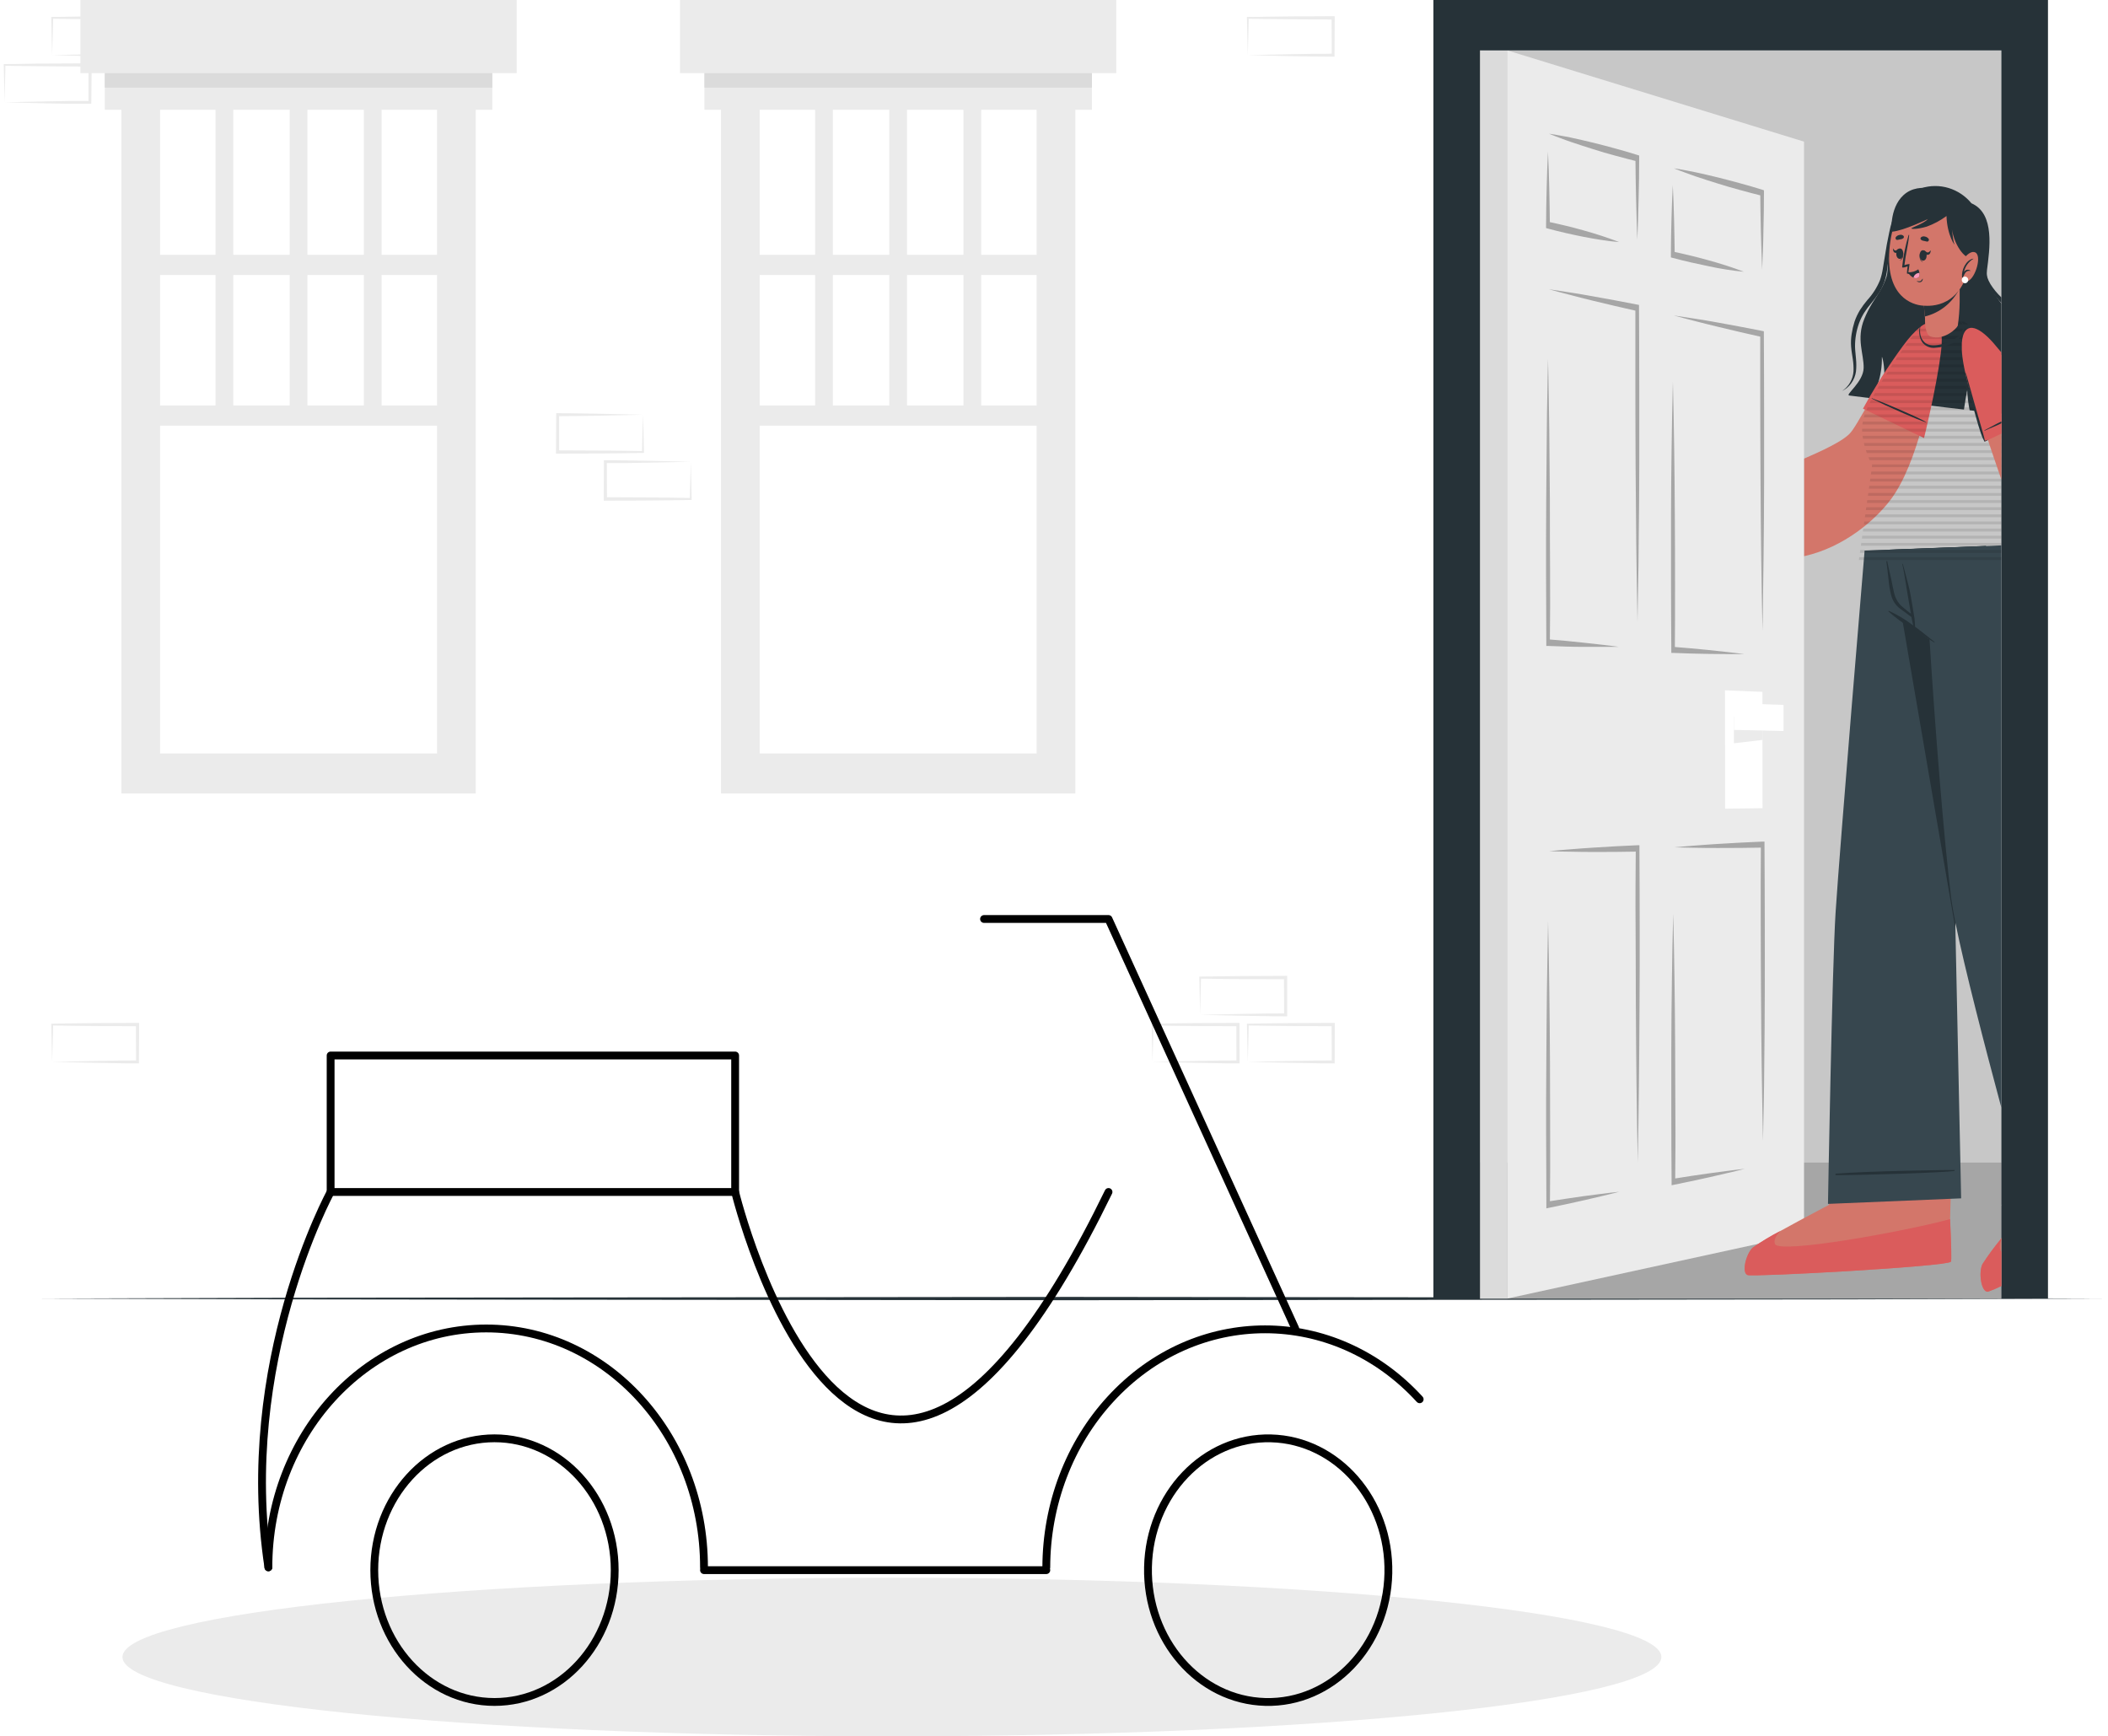 <svg width="539" height="444" viewBox="0 0 539 444" fill="none" xmlns="http://www.w3.org/2000/svg">
<path d="M116.692 15.321H35.981V197.788H116.692V15.321Z" fill="white"/>
<path d="M121.638 202.904H31.034V10.206H121.638V202.904ZM40.927 192.673H111.745V20.437H40.927V192.673Z" fill="#EBEBEB"/>
<path d="M116.692 103.678H35.981V108.845H116.692V103.678Z" fill="#EBEBEB"/>
<path d="M116.692 65.156H35.981V70.323H116.692V65.156Z" fill="#EBEBEB"/>
<path d="M93.031 25.11V105.204H97.565V25.11H93.031Z" fill="#EBEBEB"/>
<path d="M74.069 25.11V105.204H78.604V25.11H74.069Z" fill="#EBEBEB"/>
<path d="M55.108 25.11L55.108 105.204H59.642L59.642 25.11H55.108Z" fill="#EBEBEB"/>
<path d="M125.876 9.362H26.797V28.068H125.876V9.362Z" fill="#EBEBEB"/>
<path d="M125.876 9.362H26.797V22.407H125.876V9.362Z" fill="#DBDBDB"/>
<path d="M132.109 0H20.556V18.706H132.109V0Z" fill="#EBEBEB"/>
<path d="M270.001 15.321H189.29V197.788H270.001V15.321Z" fill="white"/>
<path d="M274.956 202.904H184.352V10.206H274.956V202.904ZM194.245 192.673H265.063V20.437H194.245V192.673Z" fill="#EBEBEB"/>
<path d="M270.001 103.678H189.29V108.845H270.001V103.678Z" fill="#EBEBEB"/>
<path d="M270.001 65.156H189.29V70.323H270.001V65.156Z" fill="#EBEBEB"/>
<path d="M246.349 25.101V105.195H250.883V25.101H246.349Z" fill="#EBEBEB"/>
<path d="M227.387 25.101V105.195H231.921V25.101H227.387Z" fill="#EBEBEB"/>
<path d="M208.425 25.101V105.195H212.96V25.101H208.425Z" fill="#EBEBEB"/>
<path d="M279.194 9.362H180.115V28.068H279.194V9.362Z" fill="#EBEBEB"/>
<path d="M279.194 9.362H180.115V22.407H279.194V9.362Z" fill="#DBDBDB"/>
<path d="M285.426 0H173.874V18.706H285.426V0Z" fill="#EBEBEB"/>
<path d="M306.878 259.509L317.892 259.27L323.317 259.177C325.122 259.134 326.911 259.177 328.709 259.125L328.346 259.509L328.296 249.968L328.709 250.395L317.769 250.386C314.133 250.386 310.497 250.284 306.853 250.241L307.084 250.011C307.084 251.571 307.01 253.14 306.969 254.735L306.878 259.509ZM306.878 259.509L306.763 254.786C306.763 253.2 306.672 251.588 306.655 249.968V249.738H306.878C310.522 249.696 314.158 249.602 317.793 249.593L328.709 249.542H329.121V249.968V259.509V259.893H328.75C326.911 259.893 325.065 259.893 323.235 259.842L317.744 259.748L306.878 259.509Z" fill="#EBEBEB"/>
<path d="M319.054 271.54L330.069 271.301L335.493 271.207C337.299 271.164 339.088 271.207 340.885 271.156L340.522 271.54L340.481 261.999L340.885 262.425L329.97 262.374C326.334 262.374 322.698 262.272 319.054 262.229L319.285 261.999C319.285 263.559 319.211 265.128 319.178 266.722L319.054 271.54ZM319.054 271.54L318.939 266.816C318.939 265.23 318.848 263.619 318.832 261.999V261.769H319.054C322.698 261.726 326.334 261.632 329.97 261.624L340.885 261.573H341.306V261.999L341.264 271.54V271.923H340.852C339.014 271.923 337.175 271.923 335.337 271.872L329.846 271.778L319.054 271.54Z" fill="#EBEBEB"/>
<path d="M294.685 271.54L305.699 271.301L311.124 271.207C312.921 271.164 314.718 271.207 316.515 271.156L316.153 271.54L316.12 261.999L316.532 262.425L305.617 262.374C301.981 262.374 298.337 262.272 294.701 262.229L294.924 261.999C294.924 263.559 294.858 265.128 294.817 266.722L294.685 271.54ZM294.685 271.54L294.569 266.816C294.528 265.23 294.479 263.619 294.462 261.999V261.769H294.685C298.32 261.726 301.964 261.632 305.6 261.624L316.515 261.573H316.928V261.999L316.944 271.54V271.923H316.581C314.743 271.923 312.896 271.923 311.066 271.872L305.575 271.778L294.685 271.54Z" fill="#EBEBEB"/>
<path d="M13.334 271.54L24.34 271.301L29.765 271.207C31.57 271.164 33.367 271.207 35.165 271.156L34.794 271.54L34.752 261.999L35.165 262.425L24.274 262.374C20.63 262.374 16.994 262.272 13.359 262.229L13.581 261.999C13.581 263.559 13.507 265.128 13.474 266.722L13.334 271.54ZM13.334 271.54L13.21 266.816C13.21 265.23 13.12 263.619 13.103 261.999V261.769H13.334C16.97 261.726 20.605 261.632 24.249 261.624L35.165 261.573H35.577V261.999L35.527 271.54V271.923H35.165C33.326 271.923 31.48 271.923 29.641 271.872L24.15 271.778L13.334 271.54Z" fill="#EBEBEB"/>
<path d="M13.334 14.094L24.34 13.855L29.765 13.752C31.57 13.752 33.367 13.752 35.165 13.71L34.794 14.085L34.752 4.553L35.165 4.971L24.274 4.919C20.63 4.919 16.994 4.826 13.359 4.783L13.581 4.553C13.581 6.113 13.507 7.682 13.474 9.268L13.334 14.094ZM13.334 14.094L13.21 9.37C13.21 7.776 13.12 6.164 13.103 4.553V4.323H13.334C16.97 4.323 20.605 4.186 24.249 4.186L35.165 4.135H35.577V4.57L35.527 14.102V14.486H35.165C33.326 14.486 31.48 14.486 29.641 14.486L24.15 14.383L13.334 14.094Z" fill="#EBEBEB"/>
<path d="M1.19 26.15L12.196 25.92L17.621 25.817C19.427 25.817 21.215 25.817 23.021 25.817L22.625 26.15V16.618L23.038 17.035L12.073 16.95C8.429 16.95 4.793 16.857 1.157 16.814L1.38 16.584C1.38 18.144 1.306 19.713 1.273 21.299L1.19 26.15ZM1.19 26.15L1.067 21.435C1.067 19.841 0.976 18.229 0.959 16.618V16.387H1.19C4.826 16.387 8.462 16.251 12.106 16.251L23.021 16.2H23.433V16.635L23.351 26.15V26.534H22.988C21.141 26.534 19.303 26.534 17.464 26.534L11.974 26.431L1.19 26.15Z" fill="#EBEBEB"/>
<path d="M319.054 14.102L330.069 13.863L335.493 13.77C337.299 13.77 339.088 13.77 340.885 13.718L340.522 14.102L340.481 4.561L340.885 4.988L329.97 4.928C326.334 4.928 322.698 4.834 319.054 4.792L319.285 4.561C319.285 6.122 319.211 7.69 319.178 9.276L319.054 14.102ZM319.054 14.102L318.939 9.379C318.939 7.784 318.848 6.181 318.832 4.561V4.331H319.054C322.698 4.331 326.334 4.203 329.97 4.195L340.852 4.135H341.273V4.561L341.231 14.102V14.486H340.852C339.014 14.486 337.175 14.486 335.337 14.443L329.846 14.349L319.054 14.102Z" fill="#EBEBEB"/>
<path d="M176.627 118.077L165.613 118.316L160.188 118.41C158.383 118.41 156.594 118.41 154.788 118.41L155.159 118.035L155.201 127.575L154.788 127.149L165.712 127.2C169.348 127.2 172.983 127.294 176.627 127.337L176.396 127.575C176.396 126.015 176.471 124.438 176.504 122.852L176.627 118.077ZM176.627 118.077L176.743 122.792C176.743 124.387 176.833 125.998 176.85 127.618V127.848H176.627C172.983 127.891 169.348 127.985 165.712 127.985L154.788 128.044H154.376V127.61L154.417 118.069V117.685H154.78C156.627 117.685 158.465 117.685 160.304 117.736L165.794 117.83L176.627 118.077Z" fill="#EBEBEB"/>
<path d="M164.426 106.047L153.42 106.286L147.995 106.38C146.19 106.422 144.392 106.38 142.595 106.422L142.966 106.047V115.588L142.554 115.161L153.469 115.213C157.113 115.213 160.749 115.306 164.385 115.349L164.162 115.588C164.162 114.027 164.236 112.45 164.269 110.864L164.426 106.047ZM164.426 106.047L164.549 110.762C164.549 112.356 164.64 113.968 164.657 115.588V115.818H164.426C160.79 115.861 157.154 115.954 153.51 115.954L142.595 116.014H142.166V115.588L142.216 106.047V105.663H142.579C144.417 105.663 146.264 105.663 148.102 105.714L153.593 105.808L164.426 106.047Z" fill="#EBEBEB"/>
<path d="M228.06 444C336.721 444 424.808 434.923 424.808 423.725C424.808 412.527 336.721 403.45 228.06 403.45C119.398 403.45 31.311 412.527 31.311 423.725C31.311 434.923 119.398 444 228.06 444Z" fill="#EBEBEB"/>
<path d="M10.036 332.058L76.039 331.853L142.051 331.777L274.074 331.64L406.097 331.777L472.108 331.853L538.112 332.058L472.108 332.271L406.097 332.348L274.074 332.484L142.051 332.348L76.039 332.271L10.036 332.058Z" fill="#263238"/>
<path d="M511.73 12.892H378.421V332.058H511.73V12.892Z" fill="#C7C7C7"/>
<path d="M511.73 297.289H378.421V332.058H511.73V297.289Z" fill="#A6A6A6"/>
<path d="M385.404 12.892H378.421V332.058H385.404V12.892Z" fill="#DBDBDB"/>
<path d="M461.276 315.509L385.404 332.058V12.892L461.276 36.219V315.509Z" fill="#EBEBEB"/>
<path d="M395.833 235.559C395.915 238.569 395.964 241.587 396.022 244.605C396.08 247.624 396.121 250.642 396.154 253.651C396.237 259.688 396.292 265.722 396.319 271.752C396.36 277.789 396.319 283.825 396.36 289.862C396.401 295.898 396.36 301.943 396.302 307.988L395.849 307.238C398.883 306.755 401.906 306.3 404.918 305.874L409.477 305.286C410.994 305.09 412.511 304.902 414.028 304.757C412.511 305.158 410.994 305.516 409.477 305.882L404.918 306.948C401.884 307.636 398.861 308.287 395.849 308.901L395.396 308.994V308.142C395.396 302.105 395.346 296.06 395.33 290.015C395.313 283.97 395.33 277.917 395.379 271.863C395.429 265.81 395.453 259.756 395.528 253.703C395.561 250.679 395.607 247.652 395.668 244.622C395.709 241.604 395.758 238.586 395.833 235.559Z" fill="#A6A6A6"/>
<path d="M418.76 297.28C418.678 293.946 418.628 290.604 418.579 287.262C418.529 283.92 418.471 280.586 418.439 277.235C418.362 270.551 418.307 263.86 418.274 257.165C418.224 250.463 418.274 243.77 418.208 237.069C418.142 230.367 418.208 223.666 418.257 216.964L418.727 217.765C414.951 217.839 411.178 217.871 407.408 217.859C405.528 217.859 403.643 217.837 401.752 217.791C399.873 217.791 397.985 217.731 396.097 217.655C397.985 217.459 399.873 217.305 401.752 217.16C403.632 217.015 405.528 216.862 407.408 216.751C411.184 216.501 414.957 216.296 418.727 216.137H419.189V216.99C419.238 223.674 419.238 230.367 419.255 237.052C419.271 243.736 419.255 250.429 419.213 257.122C419.172 263.815 419.139 270.508 419.065 277.201C419.032 280.549 418.988 283.903 418.933 287.262C418.884 290.57 418.834 293.929 418.76 297.28Z" fill="#A6A6A6"/>
<path d="M427.829 233.615C427.911 236.463 427.961 239.319 428.018 242.141C428.076 244.963 428.126 247.854 428.159 250.71C428.241 256.394 428.296 262.104 428.323 267.839C428.373 273.543 428.323 279.255 428.381 284.968C428.439 290.68 428.381 296.401 428.332 302.122L427.87 301.423C430.912 300.929 433.946 300.46 436.988 300.042L441.539 299.437C443.056 299.24 444.581 299.044 446.098 298.891C444.581 299.292 443.064 299.65 441.539 299.999L436.988 301.057C433.943 301.739 430.904 302.384 427.87 302.992L427.417 303.086V302.293C427.367 296.569 427.342 290.848 427.342 285.13C427.342 279.4 427.342 273.679 427.342 267.95C427.342 262.22 427.417 256.491 427.491 250.761C427.524 247.919 427.568 245.054 427.623 242.167C427.705 239.302 427.755 236.48 427.829 233.615Z" fill="#A6A6A6"/>
<path d="M450.78 291.823C450.698 288.677 450.648 285.522 450.599 282.368C450.549 279.213 450.483 276.067 450.451 272.904C450.368 266.595 450.31 260.277 450.277 253.95C450.228 247.624 450.228 241.298 450.203 234.971C450.178 228.645 450.203 222.318 450.244 215.992L450.706 216.742C446.936 216.816 443.165 216.85 439.395 216.845C437.515 216.845 435.627 216.845 433.739 216.794C431.852 216.742 429.972 216.742 428.084 216.674C429.972 216.487 431.86 216.342 433.739 216.197C435.619 216.052 437.515 215.907 439.395 215.796C443.171 215.566 446.938 215.361 450.706 215.208H451.168V215.984C451.217 222.301 451.217 228.619 451.242 234.929C451.267 241.238 451.242 247.556 451.242 253.882C451.242 260.208 451.168 266.518 451.102 272.844C451.102 276.007 451.028 279.179 450.978 282.342C450.929 285.505 450.854 288.652 450.78 291.823Z" fill="#A6A6A6"/>
<path d="M395.816 91.8C395.899 94.836 395.948 97.862 395.998 100.889C396.047 103.916 396.105 106.951 396.138 109.978C396.209 116.02 396.262 122.065 396.295 128.113C396.295 134.158 396.295 140.195 396.344 146.231C396.393 152.268 396.344 158.304 396.286 164.341L395.825 163.488C398.858 163.735 401.892 164 404.893 164.341L409.436 164.844C410.953 165.023 412.47 165.193 413.987 165.415C412.47 165.415 410.953 165.415 409.436 165.415H404.893C401.859 165.415 398.826 165.287 395.825 165.176H395.379V164.324C395.341 158.27 395.319 152.219 395.313 146.171C395.313 140.126 395.313 134.073 395.355 128.036C395.396 122 395.437 115.946 395.511 109.91C395.511 106.892 395.586 103.882 395.643 100.864C395.701 97.845 395.734 94.819 395.816 91.8Z" fill="#A6A6A6"/>
<path d="M418.694 159.046C418.62 155.695 418.571 152.345 418.513 148.994C418.455 145.643 418.406 142.284 418.373 138.933C418.301 132.22 418.246 125.516 418.208 118.82C418.167 112.11 418.167 105.417 418.15 98.715C418.134 92.014 418.15 85.312 418.15 78.628L418.62 79.54C414.852 78.688 411.093 77.835 407.325 76.906C405.446 76.454 403.566 75.968 401.686 75.473C399.807 74.979 397.919 74.51 396.039 73.973C397.919 74.228 399.798 74.544 401.686 74.825C403.574 75.107 405.446 75.439 407.325 75.78C411.096 76.445 414.861 77.147 418.62 77.886L419.082 77.98V78.832C419.131 85.525 419.131 92.21 419.148 98.903C419.164 105.596 419.148 112.28 419.148 118.956C419.148 125.632 419.073 132.325 418.999 139.01C418.999 142.352 418.925 145.686 418.867 149.028C418.81 152.37 418.768 155.747 418.694 159.046Z" fill="#A6A6A6"/>
<path d="M427.746 97.564C427.829 100.438 427.878 103.303 427.936 106.167C427.994 109.032 428.043 111.905 428.076 114.77C428.158 120.488 428.213 126.209 428.241 131.933C428.29 137.654 428.29 143.367 428.299 149.079C428.307 154.792 428.299 160.504 428.249 166.217L427.787 165.407C430.821 165.645 433.855 165.91 436.856 166.217L441.399 166.711C442.916 166.882 444.433 167.044 445.949 167.257C444.433 167.257 442.916 167.257 441.399 167.257L436.856 167.214C433.822 167.172 430.788 167.078 427.787 166.958H427.342V166.166C427.293 160.436 427.285 154.715 427.268 148.985C427.252 143.256 427.268 137.543 427.268 131.822C427.268 126.101 427.342 120.38 427.416 114.668C427.449 111.826 427.493 108.984 427.548 106.142C427.623 103.26 427.672 100.404 427.746 97.564Z" fill="#A6A6A6"/>
<path d="M450.657 161.288C450.574 158.117 450.525 154.953 450.467 151.79C450.409 148.627 450.36 145.455 450.327 142.292C450.244 135.954 450.187 129.622 450.154 123.296C450.104 116.961 450.104 110.635 450.08 104.308C450.055 97.982 450.08 91.656 450.08 85.338L450.541 86.19C446.782 85.355 443.02 84.479 439.255 83.564C437.375 83.121 435.487 82.643 433.608 82.157C431.728 81.671 429.848 81.194 427.96 80.674C429.848 80.938 431.728 81.245 433.608 81.526C435.487 81.808 437.367 82.14 439.255 82.481C443.014 83.158 446.776 83.868 450.541 84.613L451.003 84.707V85.483C451.052 91.809 451.052 98.118 451.069 104.436C451.085 110.754 451.069 117.063 451.069 123.373C451.069 129.682 451.003 135.991 450.937 142.301C450.904 145.455 450.86 148.61 450.805 151.765C450.78 154.97 450.731 158.134 450.657 161.288Z" fill="#A6A6A6"/>
<path d="M395.808 38.759C395.965 41.94 396.064 45.094 396.138 48.249C396.212 51.404 396.262 54.55 396.295 57.696L395.808 56.698C397.325 57.014 398.842 57.363 400.351 57.721C401.86 58.079 403.377 58.48 404.894 58.915C406.41 59.35 407.919 59.768 409.436 60.279C410.953 60.791 412.462 61.285 413.979 61.899C412.462 61.788 410.953 61.592 409.436 61.353C407.919 61.115 406.41 60.859 404.894 60.56C403.377 60.262 401.868 59.93 400.351 59.589C398.834 59.248 397.325 58.864 395.808 58.455L395.322 58.327V57.474C395.322 54.337 395.396 51.216 395.47 48.095C395.545 44.975 395.652 41.854 395.808 38.759Z" fill="#A6A6A6"/>
<path d="M418.653 61.294C418.57 59.538 418.521 57.781 418.471 56.033C418.422 54.285 418.364 52.529 418.331 50.79C418.249 47.294 418.194 43.801 418.166 40.311L418.645 41.275C416.765 40.831 414.877 40.294 412.997 39.8C411.118 39.305 409.238 38.742 407.358 38.146C405.479 37.549 403.599 36.96 401.719 36.312C400.779 35.997 399.831 35.647 398.891 35.289C397.952 34.931 397.012 34.59 396.072 34.19C397.012 34.317 397.952 34.488 398.891 34.658C399.831 34.829 400.779 34.991 401.719 35.196C403.599 35.588 405.479 36.048 407.358 36.492C409.238 36.935 411.118 37.464 412.997 37.967C414.877 38.47 416.757 39.024 418.645 39.621L419.123 39.766V40.618C419.123 44.08 419.073 47.538 418.974 50.994C418.941 52.7 418.897 54.425 418.842 56.17C418.776 57.849 418.727 59.572 418.653 61.294Z" fill="#A6A6A6"/>
<path d="M427.722 47.354C427.878 50.364 427.977 53.322 428.051 56.34C428.126 59.358 428.183 62.309 428.216 65.284L427.73 64.329C429.247 64.653 430.756 64.994 432.272 65.361C433.789 65.728 435.298 66.12 436.815 66.546C438.332 66.972 439.841 67.399 441.349 67.893C442.858 68.388 444.383 68.891 445.892 69.487C444.383 69.36 442.866 69.155 441.358 68.916C439.849 68.678 438.324 68.405 436.815 68.064C435.306 67.723 433.789 67.424 432.272 67.083C430.756 66.742 429.247 66.359 427.73 65.958L427.235 65.83V64.977C427.235 62.01 427.309 59.052 427.384 56.102C427.458 53.151 427.565 50.278 427.722 47.354Z" fill="#A6A6A6"/>
<path d="M450.567 68.976C450.484 67.271 450.435 65.659 450.385 64.005C450.336 62.351 450.278 60.697 450.237 59.052C450.163 55.743 450.105 52.452 450.08 49.161L450.55 50.074C448.67 49.622 446.791 49.093 444.911 48.59C443.031 48.087 441.143 47.533 439.264 46.944C437.384 46.356 435.504 45.768 433.625 45.128C432.685 44.813 431.745 44.463 430.805 44.114C429.865 43.764 428.925 43.423 427.986 43.031C428.925 43.167 429.865 43.346 430.805 43.517C431.745 43.688 432.685 43.867 433.625 44.071C435.504 44.472 437.384 44.924 439.264 45.376C441.143 45.828 443.023 46.356 444.911 46.859C446.799 47.362 448.67 47.916 450.55 48.505L451.028 48.658V49.426C451.028 52.688 450.981 55.951 450.888 59.214C450.888 60.842 450.814 62.471 450.756 64.099C450.698 65.728 450.649 67.356 450.567 68.976Z" fill="#A6A6A6"/>
<path d="M441.069 176.525L441.094 206.792L450.665 206.665L450.641 176.917L441.069 176.525Z" fill="white"/>
<path d="M443.353 183.226V190.064L450.649 189.211L450.64 183.439L443.353 183.226Z" fill="#EBEBEB"/>
<path d="M443.353 179.807V186.645L456.04 186.934L456.032 180.259L443.353 179.807Z" fill="white"/>
<path d="M523.651 0V332.058H511.73V12.892H378.413V332.058H366.508V0H523.651Z" fill="#263238"/>
<path d="M446.889 326.064C448.538 326.559 497.121 323.924 498.828 322.654C499.042 322.509 498.91 317.973 498.622 311.749L499.652 274.677L468.951 275.965L467.673 308.091C467.673 308.091 460.896 311.646 455.307 314.741C452.858 316.01 450.487 317.433 448.208 319.005C446.436 320.59 445.216 325.578 446.889 326.064Z" fill="#D3766A"/>
<path d="M446.889 326.064C448.538 326.559 497.121 323.924 498.828 322.654C499.042 322.509 498.91 317.973 498.621 311.749C486.717 314.972 454.927 320.693 453.847 318.118C453.443 317.103 454.16 315.884 455.265 314.75C452.816 316.018 450.446 317.442 448.167 319.013C446.436 320.59 445.215 325.578 446.889 326.064Z" fill="#DA5C5C"/>
<path d="M507.814 139.615C507.814 139.615 500.097 235.5 499.965 236.668C499.965 236.821 501.449 306.437 501.449 306.437L467.401 307.852C467.401 307.852 468.464 246.976 469.346 233.334C470.468 215.941 476.766 140.792 476.766 140.792L507.814 139.615Z" fill="#37474F"/>
<path d="M469.379 300.128C478.143 299.403 498.457 299.173 499.619 299.173C499.916 299.173 499.768 299.437 499.685 299.446C496.907 299.838 477.574 300.503 469.355 300.494C469.264 300.494 469.289 300.128 469.379 300.128Z" fill="#263238"/>
<path d="M499.966 236.659C499.966 236.659 499.966 236.941 499.966 237.444L483.337 140.553L507.814 139.615C507.814 139.615 500.097 235.491 499.966 236.659Z" fill="#263238"/>
<path d="M511.73 274.26L511.648 273.978L511.73 273.944V274.26Z" fill="#D3766A"/>
<path d="M511.87 316.532C511.821 316.66 511.772 316.779 511.73 316.907V328.844C510.624 329.402 509.484 329.887 508.317 330.293C506.586 330.515 505.844 325.425 506.891 323.242C508.375 320.955 509.991 318.763 511.73 316.677L511.87 316.532Z" fill="#D3766A"/>
<path d="M511.73 316.89C511.26 318.186 511.128 319.372 511.73 320.096V328.861C510.624 329.42 509.484 329.904 508.317 330.311C506.586 330.532 505.844 325.442 506.891 323.259C508.375 320.972 509.991 318.78 511.73 316.694L511.87 316.515C511.821 316.66 511.772 316.78 511.73 316.89Z" fill="#DA5C5C"/>
<path d="M511.73 139.461V283.246C507.559 267.711 502.332 247.581 499.99 235.986C499.496 233.521 499.166 231.45 498.935 229.881C497.08 215.25 494.722 185.289 493.37 163.531C493.37 163.531 489.347 160.973 486.462 158.824C485.552 158.185 484.702 157.46 483.922 156.659L483.856 156.582C482.595 155.039 481.185 149.684 478.852 144.014C478.745 143.759 478.638 143.494 478.522 143.23C478.407 142.966 478.316 142.744 478.201 142.497C478.085 142.249 477.879 141.763 477.706 141.405C477.624 141.201 477.525 141.005 477.434 140.809L480.971 140.672L483.337 140.578L507.814 139.64L509.298 139.581L511.73 139.461Z" fill="#37474F"/>
<path d="M482.974 156.208C485.078 157.163 487.076 158.35 488.935 159.746C490.913 161.102 492.719 162.679 494.623 164.137C494.698 164.188 494.623 164.316 494.549 164.265C492.546 162.977 490.427 161.852 488.481 160.53C486.499 159.319 484.626 157.927 482.884 156.37C482.818 156.301 482.892 156.173 482.974 156.208Z" fill="#263238"/>
<path d="M482.553 143.52C482.825 144.927 483.172 146.308 483.485 147.698C483.798 149.088 483.988 150.341 484.309 151.637C484.599 152.886 485.228 154.022 486.123 154.911C486.626 155.389 487.178 155.764 487.714 156.233C488.003 156.463 488.316 156.685 488.613 156.923C488.613 156.736 488.539 156.548 488.506 156.361C488.407 155.824 488.316 155.295 488.225 154.758C488.019 153.581 487.821 152.396 487.632 151.211C487.253 148.892 486.906 146.539 486.412 144.237C486.417 144.222 486.426 144.209 486.439 144.199C486.451 144.19 486.466 144.185 486.482 144.185C486.497 144.185 486.512 144.19 486.525 144.199C486.537 144.209 486.547 144.222 486.552 144.237C487.137 146.513 487.788 148.764 488.308 151.058C488.555 152.183 489.479 157.759 489.528 158.151C489.578 158.543 489.61 159.004 489.627 159.379C489.677 159.795 489.677 160.216 489.627 160.632C489.619 160.651 489.607 160.666 489.59 160.677C489.574 160.688 489.556 160.694 489.536 160.694C489.517 160.694 489.498 160.688 489.482 160.677C489.466 160.666 489.453 160.651 489.446 160.632C489.275 160.246 489.153 159.84 489.083 159.422C488.984 159.021 488.893 158.62 488.819 158.219C488.819 158.066 488.77 157.921 488.745 157.768C488.209 157.444 487.706 157.009 487.211 156.642C486.717 156.275 486.115 155.866 485.563 155.431C484.615 154.624 483.926 153.539 483.584 152.319C483.245 151.009 483.016 149.671 482.9 148.321C482.71 146.735 482.57 145.14 482.331 143.563C482.405 143.469 482.537 143.427 482.553 143.52Z" fill="#263238"/>
<path d="M511.746 95.774V105.775L510.353 105.639C510.271 105.409 510.18 105.161 510.089 104.897L509.85 104.164C509.743 103.823 509.636 103.456 509.529 103.072C509.455 102.834 509.389 102.595 509.331 102.339C509.273 102.083 509.141 101.623 509.059 101.248C509.001 101.009 508.943 100.762 508.894 100.515C508.845 100.267 508.737 99.798 508.671 99.423C508.622 99.184 508.581 98.937 508.548 98.69C508.515 98.443 508.424 97.974 508.375 97.599L508.276 96.865C508.276 96.507 508.193 96.149 508.16 95.774C508.16 95.535 508.16 95.288 508.103 95.041C508.045 94.793 508.053 94.316 508.045 93.949C508.037 93.583 508.045 93.463 508.045 93.216C508.045 93.284 507.987 93.549 507.913 93.949C507.839 94.35 507.798 94.615 507.715 95.041C507.715 95.271 507.633 95.518 507.591 95.774C507.55 96.03 507.476 96.482 507.41 96.865C507.41 97.096 507.336 97.343 507.295 97.599C507.253 97.854 507.179 98.315 507.121 98.69L507.023 99.423C506.965 99.781 506.915 100.148 506.866 100.515L506.767 101.248L506.643 102.339C506.643 102.586 506.586 102.834 506.561 103.072C506.561 103.448 506.495 103.814 506.47 104.164C506.445 104.513 506.429 104.658 506.421 104.897C506.421 104.999 506.421 105.102 506.421 105.204L505.967 105.153L505.506 105.102L505.06 105.05H504.863L503.7 104.914H503.626C503.576 104.675 503.535 104.437 503.486 104.189C503.436 103.942 503.37 103.473 503.313 103.098L503.214 102.365C503.172 102.015 503.131 101.649 503.107 101.273C503.107 101.035 503.065 100.787 503.049 100.54C503.032 100.293 503.049 99.901 503.049 99.568C503.045 99.528 503.045 99.489 503.049 99.449C503.045 99.403 503.045 99.358 503.049 99.312V99.449C503.049 99.636 502.942 100.02 502.843 100.54C502.843 100.762 502.769 101.001 502.719 101.273C502.67 101.546 502.595 101.973 502.529 102.365C502.529 102.603 502.455 102.842 502.422 103.098C502.389 103.354 502.307 103.823 502.249 104.189L502.175 104.726L497.566 104.189L493.997 103.763L493.032 103.644L488.613 103.098L482.71 102.365L481.251 102.186C481.317 101.879 481.375 101.572 481.424 101.273C481.474 100.975 481.507 100.787 481.548 100.54C481.589 100.293 481.647 99.807 481.68 99.449C481.713 99.091 481.737 98.954 481.754 98.716C481.754 98.34 481.812 97.974 481.82 97.624C481.82 97.454 481.82 97.283 481.82 97.121V96.891C481.828 96.837 481.828 96.783 481.82 96.729C481.824 96.715 481.824 96.7 481.82 96.686V96.541C481.82 96.2 481.82 95.885 481.82 95.578C481.737 92.585 481.177 90.855 481.185 91.383C481.23 93.702 480.878 96.011 480.146 98.204C479.721 99.474 479.136 100.681 478.407 101.793H478.028L472.826 101.137C471.704 101.009 476.428 97.727 476.519 94.12C476.61 90.513 474.573 86.702 476.692 81.535C477.269 80.122 477.962 78.761 478.761 77.469C480.163 75.192 481.49 73.564 482.43 70.579V70.503C482.525 70.149 482.586 69.786 482.611 69.42C482.867 66.862 482.611 61.746 483.799 57.074C483.914 56.588 484.054 56.111 484.203 55.642C484.445 54.885 484.746 54.149 485.101 53.442C485.695 52.153 486.549 51.01 487.606 50.091C488.662 49.172 489.897 48.498 491.227 48.113H491.284C493.551 47.401 495.97 47.388 498.244 48.076C500.518 48.763 502.548 50.121 504.088 51.984C510.197 54.618 508.704 63.92 508.061 69.036C507.994 69.603 507.994 70.175 508.061 70.741C508.284 72.984 509.545 74.706 510.996 76.607V76.65L511.713 77.605V95.697C511.713 95.697 511.738 95.766 511.746 95.774Z" fill="#263238"/>
<path d="M511.73 76.044V77.477L511.441 77.161L511.013 76.692V76.65C509.982 75.565 509.108 74.334 508.416 72.992C507.647 71.412 507.359 69.629 507.591 67.876C507.61 68.857 507.774 69.829 508.078 70.758C508.293 71.429 508.587 72.07 508.952 72.668C509.735 73.911 510.669 75.046 511.73 76.044Z" fill="#263238"/>
<path d="M484.994 53.434C484.122 55.336 483.474 57.34 483.065 59.402C482.611 61.465 482.24 63.554 481.935 65.626L481.424 68.729C481.273 69.73 481.028 70.712 480.691 71.662C479.922 73.534 478.833 75.247 477.475 76.718C476.789 77.525 476.159 78.379 475.587 79.276C475.017 80.208 474.549 81.203 474.194 82.243C473.867 83.279 473.619 84.339 473.452 85.415C473.28 86.497 473.236 87.596 473.32 88.689C473.403 89.78 473.601 90.829 473.749 91.844C473.904 92.861 473.965 93.892 473.93 94.921C473.864 95.948 473.562 96.943 473.05 97.825C472.539 98.707 471.831 99.451 470.987 99.995C471.937 99.529 472.761 98.828 473.385 97.953C474.009 97.078 474.415 96.057 474.565 94.981C474.672 93.907 474.672 92.824 474.565 91.75C474.491 90.675 474.334 89.644 474.318 88.629C474.306 86.592 474.652 84.57 475.34 82.661C475.686 81.725 476.122 80.829 476.643 79.984C477.193 79.129 477.799 78.315 478.456 77.545C479.138 76.729 479.776 75.875 480.369 74.987C480.979 74.077 481.473 73.088 481.836 72.046C482.171 71.009 482.405 69.941 482.537 68.857C482.694 67.8 482.809 66.76 482.925 65.711C483.172 63.622 483.378 61.533 483.675 59.453C483.916 57.405 484.358 55.388 484.994 53.434Z" fill="#263238"/>
<path d="M495.918 88.109C493.947 99.705 490.353 118.641 483.37 127.841C479.545 132.897 471.647 139.897 461.317 142.225V117.269C462.026 116.876 469.932 113.764 472.785 111.053C475.167 108.785 479.108 99.065 488.968 86.498C493.37 80.879 496.882 82.422 495.918 88.109Z" fill="#D3766A"/>
<path d="M476.354 104.505L491.96 112.016C491.96 112.016 495.151 99.15 496.305 89.917C497.501 80.316 493.008 79.626 486.478 88.578C482.767 93.65 479.385 98.971 476.354 104.505Z" fill="#DA5C5C"/>
<path d="M492.422 107.881C490.295 106.61 483.354 103.745 482.257 103.259C481.655 102.995 479.223 102.083 478.63 101.827C478.556 101.827 478.514 101.921 478.63 101.955C479.759 102.449 480.856 103.072 481.985 103.575C483.115 104.078 490.04 107.267 492.422 107.974C492.439 108 492.472 107.906 492.422 107.881Z" fill="#263238"/>
<path opacity="0.1" d="M475.398 142.472L475.299 143.205H511.73V142.472H475.398ZM475.654 140.647L475.555 141.38H511.73V140.647H475.654ZM475.909 138.823L475.81 139.556H511.73V138.823H475.909ZM476.165 136.998L476.066 137.731H511.73V136.989L476.165 136.998ZM476.429 135.173L476.321 135.907H511.73V135.173H476.429ZM476.684 133.349L476.577 134.082H511.73V133.349H476.684ZM476.94 131.524L476.832 132.257H511.73V131.524H476.94ZM477.195 129.7L477.088 130.441H511.714V129.7H477.195ZM477.451 127.875L477.344 128.617H511.73V127.875H477.451ZM477.706 126.05L477.607 126.792H511.73V126.05H477.706ZM477.962 124.226L477.863 124.968H511.73V124.2L477.962 124.226ZM478.218 122.401L478.119 123.143H511.73V122.401H478.218ZM478.481 120.577L478.374 121.318H511.73V120.577H478.481ZM478.589 118.752C478.589 118.752 478.589 118.829 478.646 118.863C478.656 118.891 478.67 118.917 478.687 118.94L478.613 119.468H511.714V118.727L478.589 118.752ZM488.968 116.927H477.937C478.02 117.18 478.116 117.428 478.226 117.669H488.679L488.968 116.927ZM477.739 116.927L478.061 117.669H511.73V116.927H477.739ZM477.08 115.103C477.154 115.359 477.245 115.606 477.327 115.845H511.73V115.103H477.08ZM476.577 113.278C476.635 113.534 476.692 113.781 476.758 114.02H511.73V113.278H476.577ZM476.264 111.454C476.26 111.471 476.26 111.488 476.264 111.505C476.264 111.732 476.297 111.962 476.363 112.195H511.722V111.454H476.264ZM506.635 110.371C506.553 110.141 506.479 109.902 506.388 109.638H492.546C492.488 109.902 492.431 110.149 492.373 110.371H506.635ZM476.132 109.638C476.132 109.885 476.132 110.124 476.132 110.371H511.689V109.638H476.132ZM506.957 108.546C506.874 108.299 506.792 108.06 506.718 107.813H505.786L506.017 108.546H506.957ZM476.288 107.813C476.288 108.06 476.214 108.299 476.189 108.546H511.706V107.813H476.288ZM476.775 105.988C476.684 106.244 476.602 106.492 476.536 106.722H511.706V105.988H476.775ZM477.525 104.164C477.41 104.411 477.302 104.658 477.203 104.897H511.706V104.164H477.525ZM478.407 102.339L478.036 103.073H511.706V102.339H478.407ZM504.541 104.164H484.392L486.107 104.897H504.756L504.616 104.369L504.541 104.164ZM479.396 100.515C479.256 100.762 479.116 101.009 478.992 101.248H511.706V100.515H479.396ZM480.443 98.69L480.015 99.423H511.706V98.69H480.443ZM503.461 100.515C503.552 100.753 503.643 100.992 503.742 101.231H503.791C503.725 100.984 503.667 100.745 503.61 100.498L503.461 100.515ZM481.556 96.866C481.466 97.019 481.367 97.164 481.284 97.309C481.202 97.454 481.161 97.505 481.103 97.599H511.706V96.866H481.556ZM511.706 95.74C511.607 95.51 511.508 95.271 511.409 95.049H482.727L482.257 95.783H511.747C511.747 95.783 511.739 95.749 511.73 95.74H511.706ZM510.601 93.182H483.89L483.411 93.915H510.931C510.848 93.702 510.733 93.455 510.626 93.216L510.601 93.182ZM509.727 91.358H485.126L485.027 91.503L484.879 91.724L484.632 92.091H510.106L509.727 91.358ZM483.964 93.182L483.634 93.737L483.519 93.915H494.887C494.937 93.668 494.978 93.421 495.019 93.182H483.964ZM508.754 89.533H486.388L485.876 90.275H509.191C509.034 90.096 508.911 89.814 508.779 89.567L508.754 89.533ZM507.641 87.709H487.674L487.146 88.45H508.136C507.987 88.217 507.831 87.981 507.666 87.743L507.641 87.709ZM506.891 86.609L506.413 85.995C506.387 85.956 506.36 85.919 506.33 85.884H489.017L488.424 86.685H506.891H506.916L506.891 86.609ZM504.954 84.383L504.698 84.145L504.607 84.059H490.411C490.279 84.204 490.097 84.434 489.858 84.75H505.432C505.259 84.69 505.118 84.554 504.978 84.417L504.954 84.383ZM491.078 85.884C491.147 86.142 491.243 86.391 491.367 86.626H501.73C501.772 86.375 501.83 86.127 501.903 85.884H491.078ZM502.892 82.695C502.651 82.527 502.4 82.374 502.142 82.235H492.612C492.478 82.312 492.349 82.397 492.224 82.49C492.002 82.635 491.788 82.806 491.573 82.977H503.321C503.191 82.887 503.056 82.804 502.917 82.729L502.892 82.695Z" fill="black"/>
<path d="M500.592 83.275C500.312 84.042 497.064 87.12 493.667 86.062C492.018 85.559 492.216 81.39 492.216 81.39L492.175 80.896L491.565 74.024L499.809 69.999L500.988 69.479C500.988 69.479 501.037 71.372 501.07 73.742V74.075C501.07 74.211 501.07 74.339 501.07 74.459C501.07 74.817 501.07 75.175 501.07 75.533C501.07 75.891 501.07 76.07 501.07 76.385C501.07 76.701 501.07 76.948 501.07 77.238C501.042 79.259 500.882 81.276 500.592 83.275Z" fill="#D3766A"/>
<path d="M501.054 73.768C500.166 75.557 498.911 77.124 497.378 78.361C495.844 79.598 494.069 80.475 492.175 80.93L491.565 74.058L499.809 70.033L500.988 69.513C500.988 69.513 501.021 71.406 501.054 73.768Z" fill="#263238"/>
<path d="M483.106 63.92C482.174 76.01 489.075 77.946 491.589 78.15C493.881 78.338 501.689 78.671 503.824 66.751C505.959 54.831 500.815 50.551 495.58 49.852C490.345 49.153 484.038 51.839 483.106 63.92Z" fill="#D3766A"/>
<path d="M485.077 61.354C485.349 61.354 485.604 61.251 485.901 61.192C486.204 61.18 486.494 61.062 486.725 60.859C486.782 60.783 486.812 60.69 486.812 60.595C486.812 60.499 486.782 60.406 486.725 60.331C486.594 60.198 486.43 60.105 486.252 60.06C486.074 60.015 485.887 60.02 485.711 60.075C485.337 60.124 484.995 60.319 484.755 60.62C484.708 60.686 484.678 60.764 484.67 60.846C484.661 60.928 484.674 61.01 484.707 61.085C484.74 61.16 484.791 61.224 484.856 61.271C484.921 61.319 484.997 61.347 485.077 61.354Z" fill="#263238"/>
<path d="M492.736 61.78C492.464 61.737 492.216 61.661 491.911 61.592C491.625 61.573 491.354 61.453 491.144 61.251C491.088 61.175 491.058 61.083 491.058 60.987C491.058 60.892 491.088 60.799 491.144 60.723C491.28 60.593 491.445 60.503 491.625 60.462C491.804 60.42 491.991 60.427 492.167 60.484C492.54 60.542 492.878 60.742 493.115 61.047C493.165 61.117 493.195 61.2 493.201 61.287C493.207 61.374 493.189 61.46 493.149 61.537C493.109 61.614 493.05 61.678 492.976 61.72C492.903 61.763 492.82 61.784 492.736 61.78Z" fill="#263238"/>
<path d="M490.897 64.824C490.897 64.824 490.963 64.824 490.955 64.901C490.905 65.754 490.955 66.674 491.697 66.973C491.697 66.973 491.697 67.024 491.697 67.015C490.814 66.862 490.732 65.592 490.897 64.824Z" fill="#263238"/>
<path d="M491.647 63.989C492.933 63.929 492.95 66.589 491.754 66.649C490.559 66.708 490.567 64.031 491.647 63.989Z" fill="#263238"/>
<path d="M492.15 64.124C492.381 64.269 492.603 64.534 492.875 64.559C493.147 64.585 493.419 64.312 493.626 64.039H493.667C493.667 64.551 493.494 65.071 492.966 65.156C492.438 65.241 492.142 64.772 492.01 64.261C491.985 64.201 492.059 64.065 492.15 64.124Z" fill="#263238"/>
<path d="M486.594 64.389C486.594 64.389 486.536 64.432 486.536 64.466C486.536 65.319 486.478 66.24 485.761 66.521V66.572C486.643 66.427 486.775 65.165 486.594 64.389Z" fill="#263238"/>
<path d="M485.868 63.536C484.582 63.46 484.524 66.094 485.711 66.197C486.898 66.299 486.948 63.605 485.868 63.536Z" fill="#263238"/>
<path d="M485.332 63.664C485.126 63.8 484.912 64.056 484.673 64.065C484.434 64.073 484.186 63.783 484.013 63.502C484.013 64.014 484.137 64.542 484.607 64.653C485.077 64.764 485.365 64.329 485.497 63.8C485.481 63.792 485.415 63.664 485.332 63.664Z" fill="#263238"/>
<path d="M491.532 71.338C491.367 71.56 491.219 71.85 490.938 71.918C490.642 71.952 490.343 71.926 490.056 71.841C490.056 71.841 490.007 71.841 490.056 71.841C490.191 71.985 490.362 72.088 490.549 72.139C490.736 72.19 490.934 72.187 491.12 72.131C491.283 72.064 491.421 71.946 491.514 71.792C491.608 71.639 491.651 71.459 491.639 71.278C491.623 71.27 491.557 71.261 491.532 71.338Z" fill="#263238"/>
<path d="M487.764 68.098C487.764 68.098 487.591 69.335 487.591 69.914C487.591 69.966 487.723 69.991 487.913 70.008C488.394 70.104 488.892 70.06 489.35 69.881C489.809 69.702 490.21 69.395 490.51 68.993C490.551 68.934 490.51 68.874 490.427 68.908C489.701 69.421 488.831 69.669 487.954 69.616C487.954 69.454 488.317 67.519 488.226 67.51C487.79 67.551 487.361 67.649 486.948 67.8C487.228 65.242 487.913 62.684 488.16 60.126C488.16 60.033 488.036 60.007 488.012 60.126C487.199 62.791 486.647 65.533 486.363 68.311C486.379 68.627 487.533 68.201 487.764 68.098Z" fill="#263238"/>
<path d="M487.953 69.846C488.284 70.337 488.729 70.733 489.248 70.997C489.533 71.137 489.854 71.176 490.163 71.108C490.831 70.972 490.88 70.341 490.789 69.795C490.739 69.502 490.656 69.216 490.542 68.942C489.795 69.522 488.888 69.839 487.953 69.846Z" fill="#263238"/>
<path d="M489.248 70.997C489.533 71.137 489.855 71.176 490.163 71.108C490.831 70.971 490.88 70.341 490.79 69.795C490.44 69.788 490.098 69.903 489.818 70.121C489.539 70.339 489.338 70.647 489.248 70.997Z" fill="#FF9ABB"/>
<path d="M503.486 65.881C502.216 65.804 498.918 62.189 498.82 55.863C498.82 55.863 499.289 61.541 499.702 62.377C500.114 63.212 497.855 60.339 497.707 55.24C496.153 56.389 494.448 57.302 492.645 57.952C490.311 58.625 488.885 58.6 488.712 58.429C488.539 58.259 492.01 57.142 492.908 56.033C492.908 56.033 486.709 59.009 483.84 59.239C483.51 59.239 483.114 52.231 487.533 49.247C491.952 46.263 498.96 49.485 500.839 51.37C500.839 51.37 503.049 51.694 505.448 55.078C507.847 58.463 504.854 65.966 503.486 65.881Z" fill="#263238"/>
<path d="M501.004 67.629C501.004 67.629 503.354 63.707 505.069 64.551C506.784 65.395 505.151 70.98 503.247 71.849C503.01 71.977 502.75 72.053 502.484 72.074C502.217 72.096 501.949 72.061 501.696 71.973C501.443 71.884 501.209 71.744 501.01 71.56C500.81 71.376 500.649 71.153 500.534 70.903L501.004 67.629Z" fill="#D3766A"/>
<path d="M504.566 66.137C504.566 66.137 504.566 66.137 504.566 66.197C503.953 66.555 503.421 67.045 503.006 67.633C502.591 68.221 502.302 68.894 502.159 69.607C502.229 69.456 502.332 69.323 502.458 69.218C502.584 69.113 502.732 69.038 502.889 68.999C503.047 68.96 503.211 68.957 503.37 68.992C503.529 69.026 503.678 69.096 503.807 69.198V69.283C503.563 69.215 503.305 69.228 503.069 69.32C502.832 69.412 502.629 69.578 502.488 69.794C502.259 70.16 502.065 70.549 501.911 70.954C501.854 71.082 501.631 71.031 501.672 70.886C501.491 69.027 502.703 66.427 504.566 66.137Z" fill="#263238"/>
<path d="M501.615 71.653C501.629 71.818 501.689 71.974 501.788 72.104C501.887 72.234 502.02 72.331 502.172 72.384C502.323 72.437 502.486 72.443 502.641 72.402C502.795 72.361 502.935 72.275 503.043 72.153C503.151 72.031 503.223 71.88 503.249 71.717C503.275 71.554 503.255 71.386 503.191 71.235C503.127 71.084 503.022 70.955 502.889 70.864C502.755 70.773 502.599 70.725 502.439 70.724C502.324 70.723 502.211 70.748 502.106 70.795C502 70.843 501.906 70.913 501.828 71C501.751 71.088 501.692 71.191 501.655 71.303C501.618 71.416 501.604 71.535 501.615 71.653Z" fill="white"/>
<path d="M511.747 95.774V122.657L511.656 122.401L511.285 121.318C511.194 121.071 511.112 120.824 511.029 120.576L510.658 119.494L510.403 118.752L510.032 117.669C509.949 117.422 509.867 117.175 509.776 116.927C509.686 116.68 509.537 116.203 509.414 115.844C509.29 115.486 509.249 115.35 509.158 115.103C509.067 114.855 508.919 114.378 508.795 114.02L508.548 113.278L508.325 112.587V112.519L508.226 112.229L507.979 111.488C507.855 111.121 507.74 110.763 507.624 110.405C507.624 110.32 507.567 110.234 507.542 110.158C507.539 110.115 507.539 110.072 507.542 110.03C507.501 109.91 507.46 109.791 507.427 109.672C507.303 109.305 507.188 108.938 507.072 108.58C506.957 108.222 506.907 108.094 506.833 107.847C506.759 107.6 506.594 107.114 506.479 106.756C506.363 106.398 506.322 106.261 506.248 106.022C506.174 105.784 506.066 105.46 505.984 105.17C505.984 105.084 505.926 104.999 505.901 104.914C505.827 104.667 505.745 104.419 505.671 104.181C505.555 103.814 505.44 103.447 505.333 103.089L505.11 102.356C504.995 101.99 504.879 101.623 504.78 101.265C504.681 100.907 504.624 100.77 504.558 100.532C504.442 100.156 504.335 99.798 504.236 99.44C504.137 99.082 504.088 98.946 504.022 98.707C503.915 98.332 503.807 97.974 503.708 97.616C503.61 97.257 503.568 97.121 503.502 96.882C503.395 96.507 503.296 96.141 503.206 95.791C503.115 95.442 503.074 95.296 503.008 95.058C502.942 94.819 502.851 94.444 502.777 94.145C502.773 94.086 502.773 94.026 502.777 93.966C502.711 93.711 502.653 93.472 502.604 93.233C502.513 92.858 502.439 92.491 502.373 92.142C502.307 91.792 502.282 91.647 502.241 91.409C502.175 91.034 502.126 90.667 502.084 90.326C502.043 89.985 502.027 89.823 502.01 89.584C502.01 89.2 501.961 88.842 501.961 88.501C501.961 88.16 501.961 87.99 501.961 87.759C501.98 87.397 502.018 87.035 502.076 86.677C502.112 86.424 502.17 86.176 502.249 85.935C502.356 85.542 502.535 85.174 502.777 84.852C502.932 84.641 503.13 84.467 503.356 84.342C503.582 84.217 503.832 84.144 504.088 84.127C504.294 84.128 504.499 84.157 504.698 84.213C505.819 84.485 507.212 85.492 508.82 87.273C509.776 88.365 510.757 89.541 511.738 90.803V95.774C511.738 95.774 511.738 95.766 511.747 95.774Z" fill="#D3766A"/>
<path d="M511.746 95.774V110.883L510.543 111.454L508.976 112.196L508.317 112.503L507.492 112.869C507.492 112.869 507.402 112.631 507.245 112.179C507.171 111.974 507.088 111.727 506.989 111.437C506.891 111.147 506.759 110.763 506.627 110.354C506.544 110.124 506.47 109.885 506.379 109.621L506.033 108.529L505.802 107.796C505.703 107.447 505.588 107.089 505.472 106.705C505.398 106.466 505.332 106.227 505.258 105.972L504.978 105.034C504.968 104.982 504.954 104.93 504.937 104.88C504.871 104.642 504.796 104.403 504.722 104.147C504.648 103.891 504.524 103.431 504.425 103.056C504.359 102.817 504.294 102.57 504.219 102.322C504.145 102.075 504.03 101.598 503.931 101.231C503.832 100.865 503.807 100.745 503.749 100.498C503.692 100.251 503.56 99.773 503.469 99.407C503.411 99.168 503.345 98.921 503.288 98.673C503.23 98.426 503.115 97.949 503.024 97.582C502.933 97.215 502.909 97.096 502.859 96.849C502.81 96.602 502.768 96.482 502.727 96.294C502.686 96.107 502.645 95.936 502.612 95.757C502.579 95.578 502.496 95.271 502.447 95.024L502.348 94.564C502.298 94.351 502.257 94.137 502.216 93.933C502.175 93.728 502.117 93.438 502.076 93.2C502.01 92.824 501.944 92.458 501.895 92.108C501.845 91.759 501.82 91.614 501.787 91.375C501.746 91 501.705 90.642 501.672 90.292L501.622 89.55C501.622 89.167 501.622 88.809 501.622 88.468C501.622 88.126 501.622 87.956 501.622 87.726C501.644 87.363 501.685 87.001 501.746 86.643C501.788 86.392 501.846 86.144 501.919 85.901C502.017 85.516 502.176 85.15 502.389 84.818C502.575 84.507 502.837 84.251 503.148 84.077C503.52 83.867 503.948 83.787 504.368 83.846C505.728 84 507.542 85.253 509.694 87.7C510.353 88.459 511.029 89.26 511.713 90.096V95.723C511.713 95.723 511.738 95.766 511.746 95.774Z" fill="#DA5C5C"/>
<path d="M508.21 112.484C507.991 112.582 507.761 112.651 507.526 112.689C507.427 112.041 506.619 109.279 506.413 108.579C506 107.113 505.588 105.663 505.151 104.197C504.327 101.273 503.502 98.34 502.678 95.424C502.678 95.364 502.579 95.424 502.587 95.424C502.95 97.496 503.412 99.542 503.915 101.571C503.774 101.221 503.634 100.863 503.502 100.505C503.239 99.797 502.991 99.09 502.678 98.391C502.678 98.379 502.674 98.369 502.666 98.361C502.658 98.353 502.648 98.348 502.637 98.348C502.626 98.348 502.615 98.353 502.608 98.361C502.6 98.369 502.596 98.379 502.596 98.391C502.777 99.137 503.017 99.867 503.313 100.573C503.535 101.119 503.791 101.656 504.038 102.193C504.22 102.901 504.401 103.609 504.591 104.316C504.978 105.791 505.415 107.258 505.827 108.707C506.042 109.406 506.264 110.097 506.487 110.788C506.735 111.535 507.05 112.257 507.427 112.945C507.712 112.839 507.988 112.708 508.251 112.553C508.366 112.561 508.301 112.45 508.21 112.484Z" fill="#263238"/>
<path d="M511.73 107.761V108.247L511.104 108.546L510.898 108.639C510.131 108.998 509.348 109.304 508.573 109.637C508.21 109.79 507.847 109.952 507.493 110.123C507.418 110.123 507.352 110.046 507.427 110.004H507.468L508.144 109.645L510.189 108.554C510.485 108.401 510.733 108.264 510.881 108.196L511.639 107.821L511.73 107.761Z" fill="#263238"/>
<path d="M490.988 83.275C490.988 83.275 491.045 83.275 491.037 83.275C490.806 84.809 490.889 86.438 492.101 87.537C493.313 88.637 495.118 88.322 496.511 88.023C497.964 87.721 499.334 87.092 500.526 86.182C501.573 85.329 502.447 83.684 501.516 82.311C501.516 82.243 501.516 82.209 501.565 82.26C501.928 82.658 502.162 83.164 502.235 83.707C502.307 84.249 502.214 84.801 501.969 85.287C501.292 86.453 500.26 87.353 499.034 87.844C497.74 88.475 496.34 88.84 494.912 88.919C494.281 89.012 493.637 88.934 493.043 88.694C492.449 88.453 491.926 88.058 491.524 87.546C491.118 86.927 490.858 86.218 490.765 85.476C490.672 84.734 490.748 83.98 490.988 83.275Z" fill="#263238"/>
<path d="M511.748 95.775C511.748 95.775 511.737 95.764 511.748 95.775V95.775Z" fill="#A6A6A6"/>
<path d="M511.87 308.005C511.821 308.133 511.771 308.253 511.73 308.381V308.184L511.87 308.005Z" fill="#A6A6A6"/>
<g filter="url(#filter0_d_1301_12)">
<path d="M323.549 431.215C306.577 430.781 293.14 415.34 293.535 396.727C293.931 378.114 308.01 363.376 324.981 363.81C341.953 364.244 355.39 379.684 354.995 398.298C354.599 416.911 340.521 431.648 323.549 431.215Z" stroke="black" stroke-width="2" stroke-miterlimit="10"/>
<path d="M126.437 431.218C109.461 431.218 95.699 416.125 95.699 397.507C95.699 378.888 109.461 363.795 126.437 363.795C143.413 363.795 157.175 378.888 157.175 397.507C157.175 416.125 143.413 431.218 126.437 431.218Z" stroke="black" stroke-width="2" stroke-miterlimit="10"/>
<path d="M267.53 396.786C267.548 388.794 269.003 380.884 271.814 373.51C274.625 366.136 278.735 359.443 283.91 353.815C305.745 329.966 341.165 329.966 363 353.815" stroke="black" stroke-width="2" stroke-miterlimit="10" stroke-linecap="round" stroke-linejoin="round"/>
<path d="M68.626 396.784C68.626 363.048 93.56 335.708 124.321 335.708C155.081 335.708 180.009 363.054 180.009 396.79" stroke="black" stroke-width="2" stroke-miterlimit="10" stroke-linecap="round" stroke-linejoin="round"/>
<path d="M187.969 265.906H84.539V300.812H187.969V265.906Z" stroke="black" stroke-width="2" stroke-miterlimit="10" stroke-linecap="round" stroke-linejoin="round"/>
<path d="M331.179 335.711L283.438 231H251.611" stroke="black" stroke-width="2" stroke-miterlimit="10" stroke-linecap="round" stroke-linejoin="round"/>
<path d="M267.53 397.508H180.008" stroke="black" stroke-width="2" stroke-miterlimit="10" stroke-linecap="round" stroke-linejoin="round"/>
<path d="M187.968 300.805C187.968 300.805 219.795 431.693 283.438 300.805" stroke="black" stroke-width="2" stroke-miterlimit="10" stroke-linecap="round" stroke-linejoin="round"/>
<path d="M84.538 300.805C84.538 300.805 60.665 344.435 68.625 396.787" stroke="black" stroke-width="2" stroke-miterlimit="10" stroke-linecap="round" stroke-linejoin="round"/>
</g>
<defs>
<filter id="filter0_d_1301_12" x="62" y="230" width="306" height="210.224" filterUnits="userSpaceOnUse" color-interpolation-filters="sRGB">
<feFlood flood-opacity="0" result="BackgroundImageFix"/>
<feColorMatrix in="SourceAlpha" type="matrix" values="0 0 0 0 0 0 0 0 0 0 0 0 0 0 0 0 0 0 127 0" result="hardAlpha"/>
<feOffset dy="4"/>
<feGaussianBlur stdDeviation="2"/>
<feComposite in2="hardAlpha" operator="out"/>
<feColorMatrix type="matrix" values="0 0 0 0 0 0 0 0 0 0 0 0 0 0 0 0 0 0 0.25 0"/>
<feBlend mode="normal" in2="BackgroundImageFix" result="effect1_dropShadow_1301_12"/>
<feBlend mode="normal" in="SourceGraphic" in2="effect1_dropShadow_1301_12" result="shape"/>
</filter>
</defs>
</svg>
